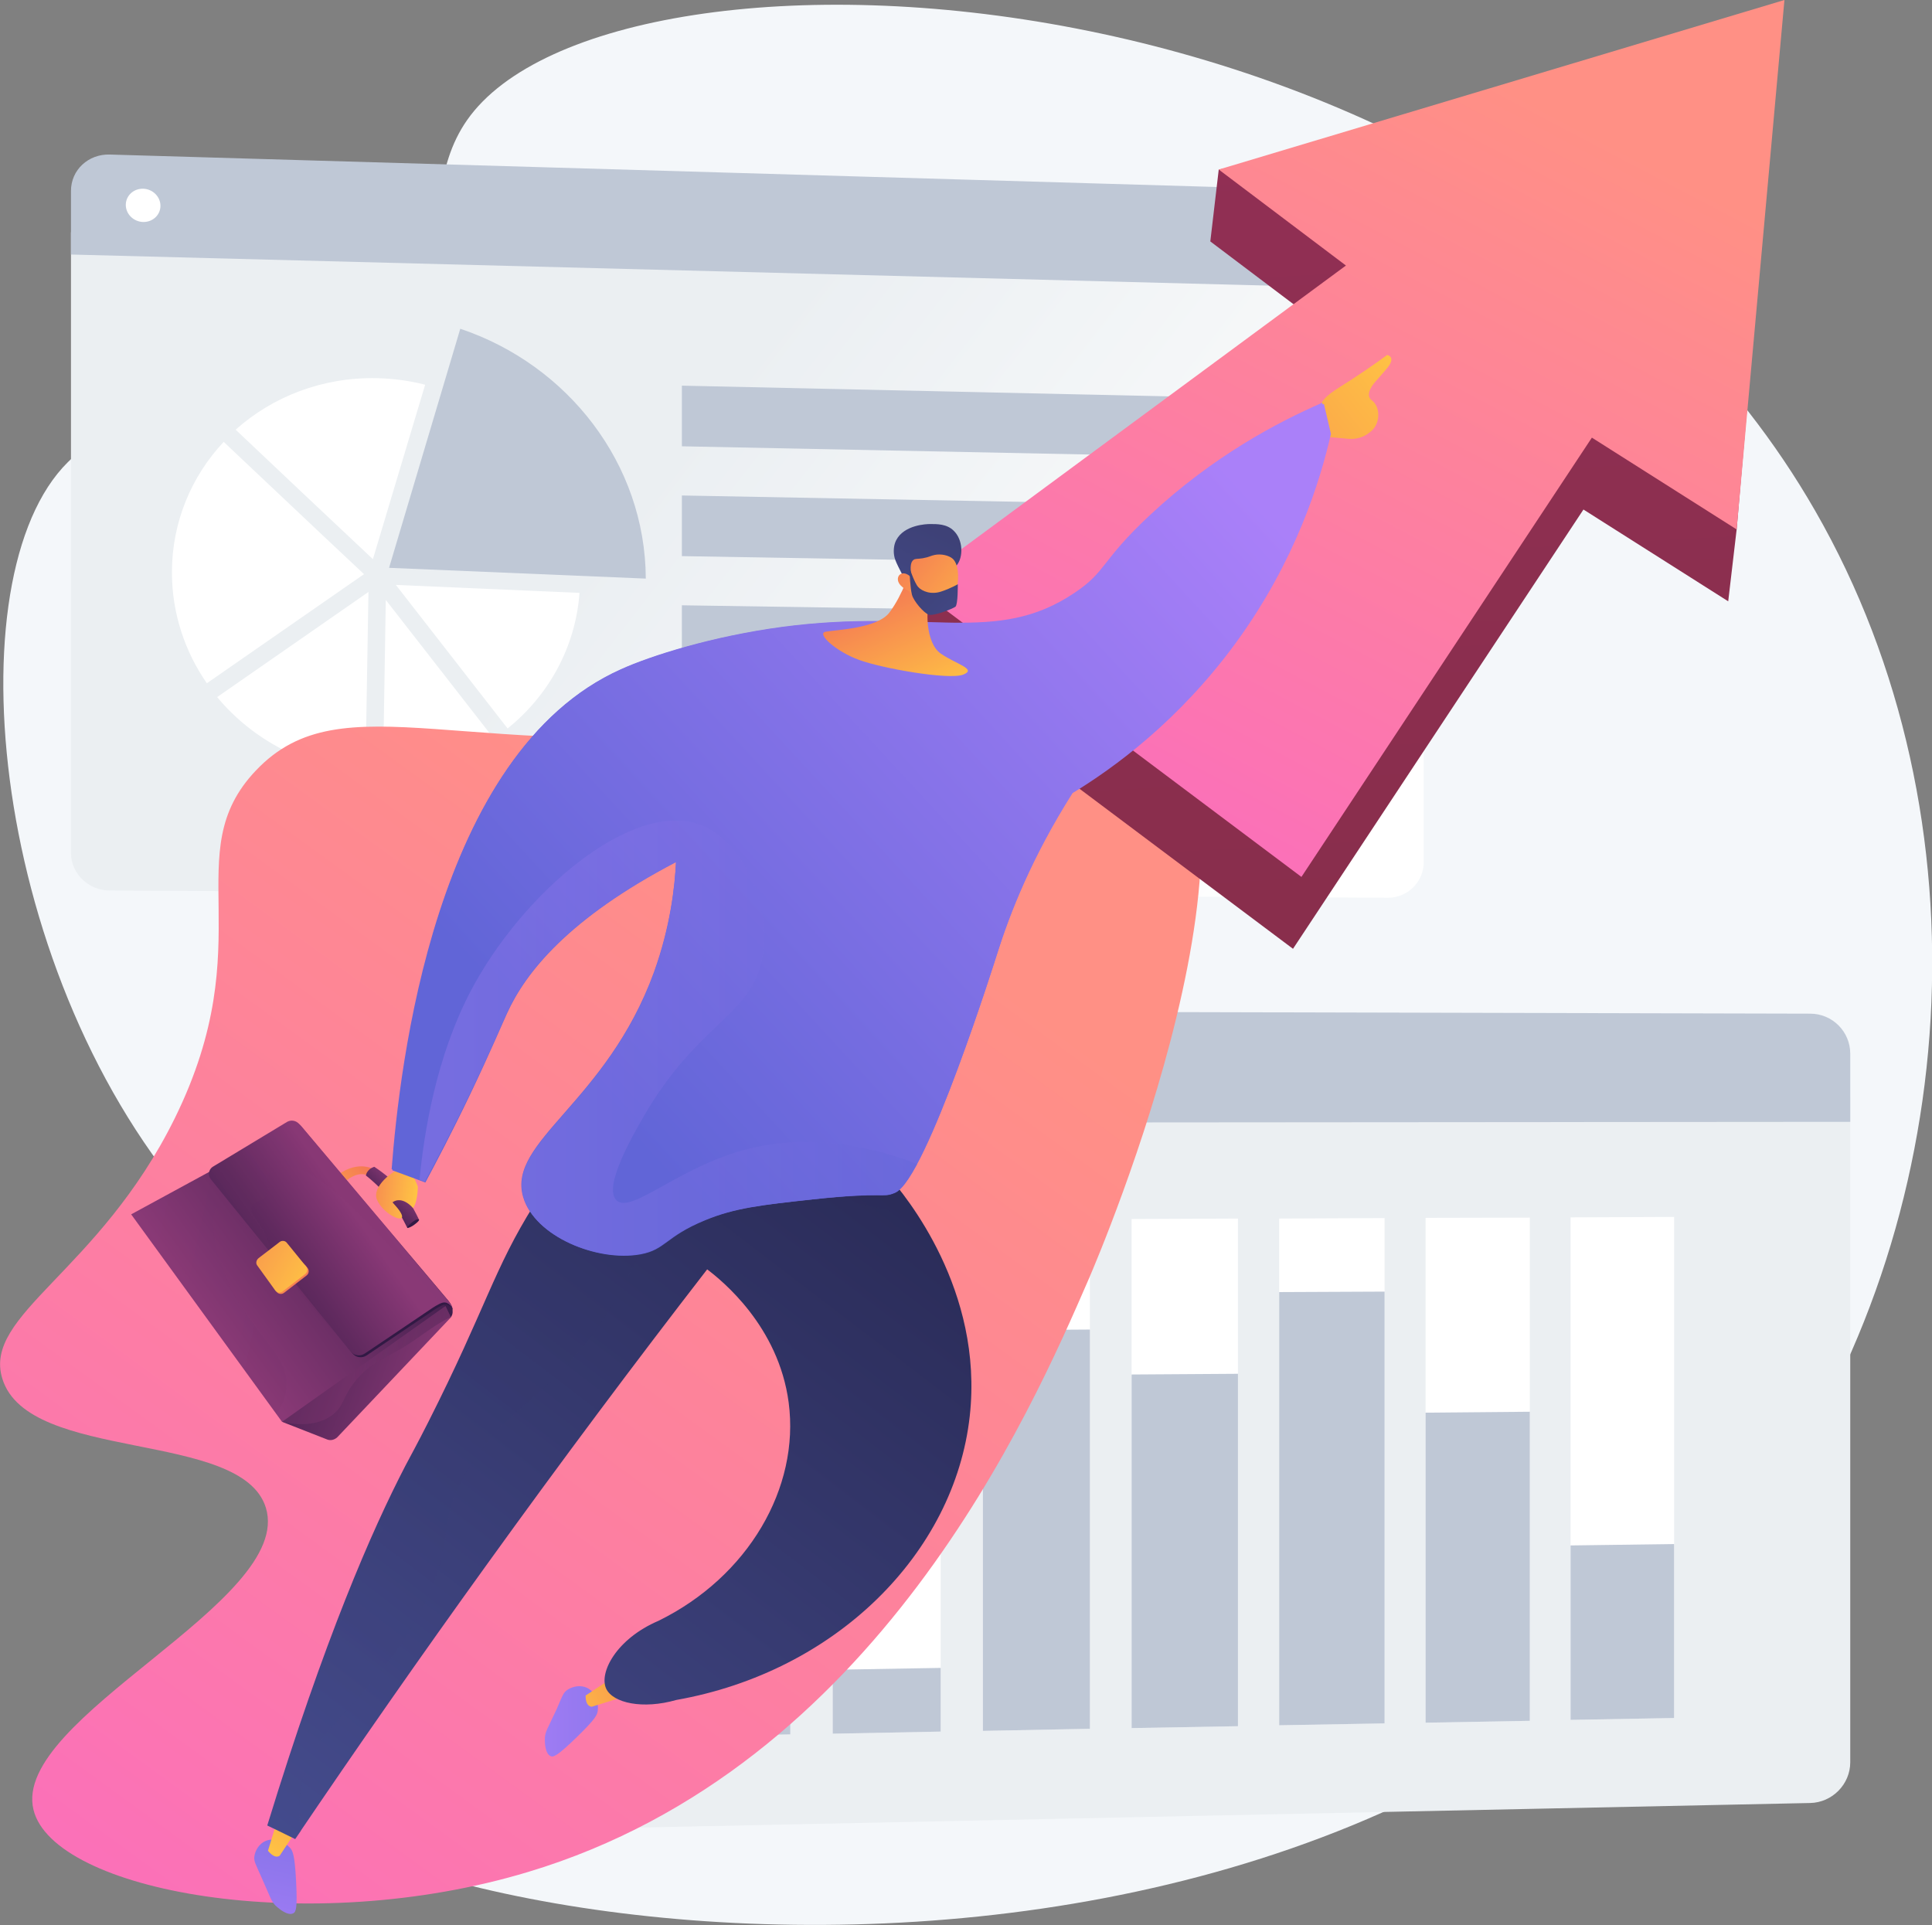 <svg width="278" height="277" viewBox="0 0 278 277" fill="none" xmlns="http://www.w3.org/2000/svg">
<rect x="0" y="0" width="278" height="277" fill="#808080" stroke="none"/>
<g clip-path="url(#clip0)">
<path d="M67.208 17.285C57.872 30.628 68.826 52.26 54.973 62.301C41.525 72.072 24.976 56.067 12.269 64.457C-6.539 76.924 -3.101 134.002 24.402 169.448C32.694 180.096 39.603 184.274 42.671 196.302C49.243 222.18 26.122 237.612 30.537 250.415C40.446 279.258 192.76 303.45 253.867 216.789C282.415 176.322 286.696 117.862 261.181 73.487C215.106 -6.739 88.105 -12.635 67.208 17.285Z" fill="#F4F7FA"/>
<path d="M10.213 33.425V122.748C10.213 125.713 12.741 128.139 15.808 128.139L199.703 129.184C202.534 129.184 204.86 126.926 204.86 124.062V38.647L10.213 33.425Z" fill="url(#paint0_linear)"/>
<path d="M199.703 27.629L15.808 22.238C12.707 22.137 10.213 24.462 10.213 27.461V36.626L204.86 41.68V32.919C204.86 30.089 202.534 27.73 199.703 27.629Z" fill="#BFC8D6"/>
<path d="M55.984 81.708L66.231 47.307C81.701 52.495 92.858 66.748 92.925 83.258L55.984 81.708Z" fill="#BFC8D6"/>
<path d="M83.387 85.314C82.814 93.165 78.904 100.106 73.039 104.823L56.962 84.168L83.387 85.314Z" fill="white"/>
<path d="M53.658 80.462C47.423 74.599 39.907 67.523 33.907 61.829C39.233 57.078 46.378 54.248 54.265 54.416C56.658 54.483 58.95 54.787 61.175 55.359L53.658 80.462Z" fill="white"/>
<path d="M52.378 82.618L29.762 98.32C26.593 93.737 24.74 88.245 24.74 82.349C24.74 75.104 27.571 68.5 32.189 63.581C33.84 65.164 35.694 66.883 37.716 68.803C43.817 74.565 49.951 80.361 52.378 82.618Z" fill="white"/>
<path d="M53.019 85.179L52.581 111.124C43.986 110.584 36.335 106.44 31.245 100.308L53.019 85.179Z" fill="white"/>
<path d="M55.512 86.325L71.05 106.271C66.534 109.304 61.04 111.09 55.108 111.191L55.512 86.325Z" fill="white"/>
<path d="M191.479 66.108L98.116 64.221V55.494L191.479 57.55V66.108Z" fill="#BFC8D6"/>
<path d="M191.479 81.607L98.116 80.024V71.297L191.479 73.049V81.607Z" fill="#BFC8D6"/>
<path d="M191.479 97.073L98.116 95.86V87.099L191.479 88.514V97.073Z" fill="#BFC8D6"/>
<path d="M191.479 112.539L98.116 111.663V102.936L191.479 104.014V112.539Z" fill="#BFC8D6"/>
<path d="M23.088 29.617C23.088 30.931 21.976 31.976 20.594 31.942C19.212 31.908 18.1 30.797 18.1 29.482C18.1 28.168 19.212 27.124 20.594 27.157C21.976 27.191 23.088 28.303 23.088 29.617Z" fill="white"/>
<path d="M48.637 158.026V257.896C48.637 261.198 51.434 263.826 54.906 263.758L260.474 259.445C263.642 259.378 266.237 256.75 266.237 253.583V157.992L48.637 158.026Z" fill="#EBEFF2"/>
<path d="M260.474 145.862L54.906 145.357C51.434 145.357 48.637 148.019 48.637 151.355V161.598L266.237 161.429V151.624C266.237 148.457 263.676 145.862 260.474 145.862Z" fill="#BFC8D6"/>
<path d="M63.029 153.376C63.029 154.859 61.782 156.038 60.265 156.038C58.715 156.038 57.502 154.859 57.502 153.376C57.502 151.894 58.749 150.714 60.265 150.714C61.782 150.714 63.029 151.894 63.029 153.376Z" fill="white"/>
<path d="M91.88 249.977L76.039 250.281V175.715L91.88 175.682V249.977Z" fill="white"/>
<path d="M91.88 249.977L76.039 250.281V214.868L91.88 214.699V249.977Z" fill="#BFC8D6"/>
<path d="M113.721 249.573L98.015 249.876V175.648L113.721 175.581V249.573Z" fill="white"/>
<path d="M113.721 249.573L98.015 249.876V232.254L113.721 232.018V249.573Z" fill="#BFC8D6"/>
<path d="M135.36 249.169L119.822 249.472V175.581L135.36 175.513V249.169Z" fill="white"/>
<path d="M135.36 249.169L119.822 249.472V240.273L135.36 240.004V249.169Z" fill="#BFC8D6"/>
<path d="M156.83 248.764L141.427 249.068V175.479L156.83 175.446V248.764Z" fill="white"/>
<path d="M156.83 248.765L141.427 249.068V191.417L156.83 191.316V248.765Z" fill="#BFC8D6"/>
<path d="M178.132 248.394L162.83 248.663V175.412L178.132 175.345V248.394Z" fill="white"/>
<path d="M178.132 248.394L162.83 248.663V197.785L178.132 197.684V248.394Z" fill="#BFC8D6"/>
<path d="M199.231 247.989L184.064 248.259V175.345L199.231 175.277V247.989Z" fill="white"/>
<path d="M199.231 247.99L184.064 248.259V185.925L199.231 185.857V247.99Z" fill="#BFC8D6"/>
<path d="M220.129 247.619L205.13 247.888V175.244L220.129 175.21V247.619Z" fill="white"/>
<path d="M220.129 247.619L205.13 247.888V203.277L220.129 203.143V247.619Z" fill="#BFC8D6"/>
<path d="M240.891 247.214L225.993 247.484V175.176L240.891 175.109V247.214Z" fill="white"/>
<path d="M240.891 247.214L225.993 247.484V222.382L240.891 222.18V247.214Z" fill="#BFC8D6"/>
<path d="M165.189 99.162C156.426 92.322 147.46 100.847 114.092 104.755C67.141 110.281 49.412 97.578 36.806 110.888C25.448 122.849 37.784 135.282 25.144 160.923C14.224 183.061 -2.528 189.159 0.337 198.391C4.078 210.521 34.784 205.669 38.255 216.957C42.401 230.468 1.584 247.181 4.82 260.422C7.685 272.114 44.255 278.954 76.039 269.351C126.158 254.256 148.37 203.142 156.695 183.97C158.279 180.298 185.918 115.335 165.189 99.162Z" fill="url(#paint1_linear)"/>
<path d="M174.155 34.739L175.368 24.395L255.553 10.344L249.89 76.183L248.677 86.527L227.847 73.319L186.053 136.529L130.102 94.58L131.315 84.202L192.457 48.553L174.155 34.739Z" fill="url(#paint2_linear)"/>
<path d="M175.368 24.395L256.766 0L249.89 76.183L229.06 62.974L187.266 126.185L131.315 84.202L193.67 38.209L175.368 24.395Z" fill="url(#paint3_linear)"/>
<path d="M189.423 60.043C189.49 59.672 189.591 59.099 189.895 58.459C190.636 56.876 191.782 56.37 194.681 54.483C197.175 52.866 199.602 51.08 199.602 51.08C199.602 51.08 201.051 51.316 199.467 53.136C197.883 54.955 197.883 54.955 197.883 54.955C197.883 54.955 196.198 56.741 197.411 57.617C198.591 58.493 198.725 60.885 197.242 62.098L197.108 62.199C196.265 62.907 195.153 63.244 194.04 63.143L190.67 62.84L189.423 60.043Z" fill="url(#paint4_linear)"/>
<path d="M53.928 168.336C53.928 168.336 51.704 166.82 48.637 169.044C48.94 169.347 49.547 170.122 49.547 170.122C49.547 170.122 51.535 168.201 53.12 169.279C53.288 168.976 53.928 168.336 53.928 168.336Z" fill="url(#paint5_linear)"/>
<path d="M60.298 175.513C59.725 175.917 59.153 176.288 58.613 176.692C58.007 175.513 57.366 174.199 56.456 172.986C55.243 171.436 53.928 170.155 52.648 169.145C52.681 169.044 52.715 168.774 52.951 168.504C53.288 168.066 53.76 167.932 53.861 167.898C54.569 168.37 55.31 168.909 56.052 169.549C58.074 171.368 59.355 173.525 60.298 175.513Z" fill="url(#paint6_linear)"/>
<path d="M59.928 175.985C60.13 175.816 60.332 175.614 60.299 175.513C60.265 175.412 60.029 175.479 59.894 175.513C59.827 175.513 59.726 175.58 59.389 175.816C58.984 176.119 58.816 176.322 58.715 176.456C58.647 176.524 58.58 176.658 58.614 176.692C58.647 176.726 58.748 176.692 58.917 176.625C59.119 176.557 59.49 176.355 59.928 175.985Z" fill="url(#paint7_linear)"/>
<path d="M64.849 189.563C64.849 189.563 65.759 188.687 64.31 186.969C63.905 186.834 63.096 187.508 63.096 187.508L64.849 189.563Z" fill="url(#paint8_linear)"/>
<path d="M47.12 207.152L40.581 204.591L47.558 193.843L64.107 187.946L64.882 189.563L48.535 206.815C48.131 207.185 47.592 207.32 47.12 207.152Z" fill="url(#paint9_linear)"/>
<path opacity="0.3" d="M47.524 193.809L64.073 187.912L64.849 189.53C63.467 190.136 61.512 191.518 60.467 192.259C55.917 195.561 53.861 195.494 51.299 198.526C49.176 201.053 49.614 202.232 47.861 203.58C45.974 205.029 43.446 205.13 41.053 204.726L40.581 204.524L47.524 193.809Z" fill="url(#paint10_linear)"/>
<path d="M64.074 187.946L42.233 162.035L18.875 174.738L40.581 204.591L64.074 187.946Z" fill="url(#paint11_linear)"/>
<g opacity="0.2">
<path opacity="0.2" d="M42.233 162.035L49.58 170.762C49.311 171.267 48.94 171.975 48.603 172.885C44.929 182.656 51.603 192.326 50.322 193.135C48.401 194.348 34.042 172.379 31.279 173.862C29.93 174.569 30.908 180.938 33.638 186.16C36.907 192.394 41.626 195.022 41.188 199.806C41.019 201.424 40.312 202.67 39.772 203.479L18.875 174.772L42.233 162.035Z" fill="url(#paint12_linear)"/>
</g>
<path d="M64.343 186.969C64.579 187.272 64.95 187.643 65.119 188.283C65.152 188.418 65.152 188.553 65.186 188.654L65.085 188.384C64.883 187.98 64.411 187.643 63.973 187.71C63.433 187.811 62.523 188.451 62.085 188.755C60.804 189.631 52.782 195.022 52.782 195.022C52.108 195.494 51.198 195.359 50.693 194.719L31.481 169.684C31.346 169.482 31.245 169.279 31.211 169.044C31.177 168.538 31.413 168.1 31.818 167.864L41.592 161.698C42.199 161.361 42.907 161.53 43.345 162.035L64.343 186.969Z" fill="url(#paint13_linear)"/>
<path d="M64.107 186.699C64.343 187.003 64.68 187.306 64.916 187.778C64.984 187.912 65.085 188.115 65.085 188.216C65.085 188.216 64.579 187.238 63.703 187.441C63.164 187.575 62.254 188.182 61.815 188.485C60.535 189.361 52.513 194.752 52.513 194.752C51.839 195.224 50.929 195.089 50.423 194.449L30.335 169.684C30.2 169.482 30.099 169.279 30.065 169.044C30.032 168.538 30.267 168.1 30.672 167.864L41.323 161.429C41.929 161.092 42.637 161.26 43.075 161.766L64.107 186.699Z" fill="url(#paint14_linear)"/>
<path opacity="0.1" d="M30.638 167.864L41.289 161.429C41.896 161.092 42.603 161.26 43.042 161.766L64.074 186.699C64.31 187.003 64.647 187.306 64.883 187.778C64.95 187.912 65.051 188.115 65.051 188.216C65.051 188.216 64.546 187.239 63.669 187.441C63.602 187.474 63.501 187.508 63.4 187.542C61.31 185.251 59.389 182.825 57.232 180.567C53.018 176.119 49.041 171.369 43.615 168.37C41.896 167.426 39.132 168.066 38.559 169.212C38.154 170.021 38.997 170.93 38.424 171.975C37.817 173.087 36.537 172.75 36.2 173.626C35.862 174.536 37.11 175.378 38.154 177.568C38.727 178.781 38.997 179.859 39.132 180.567L30.301 169.684C30.166 169.482 30.065 169.279 30.032 169.044C29.998 168.572 30.234 168.1 30.638 167.864Z" fill="url(#paint15_linear)"/>
<path d="M37.648 181.948L39.57 185.554L39.806 185.891C40.042 186.228 40.547 186.295 40.884 186.025L44.12 183.532C44.457 183.263 44.524 182.791 44.255 182.454L43.985 182.117L41.053 179.354C40.817 179.051 40.749 178.68 40.412 178.95L37.379 181.275C37.042 181.544 37.413 181.645 37.648 181.948Z" fill="url(#paint16_linear)"/>
<path d="M37.008 182.083L39.604 185.689C39.84 186.025 40.345 186.093 40.682 185.823L43.918 183.33C44.255 183.06 44.322 182.589 44.053 182.252L41.255 178.815C41.019 178.512 40.547 178.478 40.244 178.714L37.211 181.039C36.874 181.308 36.773 181.78 37.008 182.083Z" fill="url(#paint17_linear)"/>
<path d="M60.13 170.762C60.13 170.762 60.097 173.02 59.423 173.828C59.423 173.828 57.906 171.975 56.457 173.02C56.457 173.02 58.041 174.57 57.839 175.176C57.636 175.783 55.142 174.603 54.266 172.683C53.389 170.762 56.625 168.37 57.839 168.033C59.052 167.696 60.13 170.762 60.13 170.762Z" fill="url(#paint18_linear)"/>
<path d="M36.604 267.094C36.738 266.252 37.278 265.308 38.221 264.904C39.502 264.365 40.952 265.039 41.693 265.847C42.131 266.319 42.401 266.892 42.603 270.632C42.805 274.574 42.603 275.113 42.199 275.315C41.423 275.72 40.176 274.675 39.907 274.439C38.997 273.698 38.963 273.092 37.648 270.194C36.772 268.206 36.502 267.835 36.604 267.094Z" fill="url(#paint19_linear)"/>
<path d="M39.772 262.343L38.559 266.319C39.233 267.128 39.806 267.33 40.244 267.027L42.569 263.522L39.772 262.343Z" fill="url(#paint20_linear)"/>
<path d="M81.735 243.104C82.443 242.666 83.522 242.43 84.465 242.868C85.712 243.474 86.15 245.024 86.016 246.136C85.948 246.776 85.679 247.349 83.016 249.944C80.185 252.707 79.612 252.875 79.241 252.707C78.432 252.37 78.398 250.752 78.398 250.382C78.365 249.202 78.803 248.764 80.117 245.9C80.96 243.946 81.061 243.508 81.735 243.104Z" fill="url(#paint21_linear)"/>
<path d="M87.734 241.688L84.263 243.98C84.263 245.058 84.6 245.53 85.139 245.597L89.15 244.35L87.734 241.688Z" fill="url(#paint22_linear)"/>
<path d="M38.458 262.68C39.806 263.32 41.154 263.994 42.468 264.634C51.266 251.628 60.467 238.42 70.14 225.01C80.724 210.319 91.273 196.201 101.756 182.656C103.845 184.24 112.036 190.81 113.485 201.828C115.103 214.093 107.654 226.897 94.745 233.231C88.678 235.826 86.15 240.711 87.229 243.003C88.206 245.058 92.487 246.001 97.307 244.62C120.327 240.543 137.348 223.494 139.539 203.783C141.562 185.621 130.27 172.009 127.81 169.212C115.743 164.664 103.677 160.081 91.611 155.532C84.465 162.305 79.814 168.707 76.881 173.323C71.017 182.656 70.005 188.047 61.647 204.591C60.029 207.792 59.018 209.612 58.344 210.892C53.524 220.192 46.749 235.657 38.458 262.68Z" fill="url(#paint23_linear)"/>
<path opacity="0.3" d="M60.433 232.052C66.298 220.967 62.017 219.45 68.118 210.286C73.713 201.828 78.128 201.862 85.779 191.316C91.914 182.825 91.071 180.062 94.509 176.659C98.79 172.481 110.991 169.583 130.135 174.738C130.607 172.885 127.473 170.998 127.877 169.212C115.811 164.664 103.744 160.081 91.678 155.532C84.532 162.305 79.881 168.707 76.949 173.323C71.084 182.656 70.073 188.047 61.714 204.591C57.4 213.15 57.029 216.249 54.13 221.91C49.31 231.277 44.255 244.957 38.525 262.646C39.873 263.286 41.221 263.96 42.536 264.601C42.806 264.23 43.041 263.826 43.311 263.455C43.075 262.04 42.974 260.524 43.109 258.873C43.884 248.427 53.086 245.934 60.433 232.052Z" fill="url(#paint24_linear)"/>
<path d="M56.456 168.404C58.04 168.976 59.624 169.583 61.209 170.156C62.759 167.258 65.051 162.912 67.646 157.487C70.612 151.287 72.297 147.244 72.972 145.795C75.634 139.932 81.802 132.149 97.273 124.062C97.105 127.6 96.498 133.362 94.138 139.932C87.33 158.767 73.073 164.327 75.365 172.312C76.983 177.973 85.982 181.612 92.15 180.5C95.824 179.826 95.689 177.973 101.486 175.581C105.733 173.828 109.542 173.39 116.923 172.582C127.675 171.402 126.9 172.413 128.821 171.605C133.337 169.684 143.449 137.304 143.449 137.304C145.303 131.374 148.471 123.253 154.268 114.021C160.133 110.416 169.503 103.677 177.727 92.322C186.288 80.529 189.76 69.073 191.31 62.267C190.973 60.818 190.603 59.403 190.265 57.954C183.929 60.717 174.626 65.569 165.458 74.127C158.347 80.765 159.257 82.214 154.605 85.314C143.247 92.962 133.203 87.47 112.575 90.199C102.497 91.547 93.666 94.344 89.352 96.298C62.456 108.327 57.568 153.915 56.456 168.404Z" fill="url(#paint25_linear)"/>
<path d="M56.355 168.235C57.939 168.808 59.523 169.414 61.107 169.987C62.658 167.09 64.984 162.743 67.579 157.352C70.579 151.152 72.264 147.143 72.938 145.66C75.634 139.797 81.802 132.014 97.273 123.995C97.105 127.533 96.464 133.294 94.105 139.865C87.263 158.666 72.972 164.226 75.264 172.211C76.881 177.872 85.881 181.544 92.049 180.432C95.723 179.759 95.588 177.905 101.419 175.547C105.666 173.795 109.474 173.39 116.856 172.582C127.608 171.436 126.832 172.447 128.754 171.638C133.27 169.718 143.449 137.371 143.449 137.371C145.303 131.441 148.505 123.321 154.336 114.122C160.201 110.551 169.571 103.812 177.862 92.457C186.457 80.664 189.962 69.208 191.513 62.435C191.176 60.987 190.839 59.571 190.501 58.123C184.165 60.852 174.862 65.704 165.661 74.228C158.549 80.832 159.459 82.281 154.774 85.415C143.382 93.03 133.371 87.504 112.744 90.233C102.666 91.547 93.835 94.344 89.521 96.264C62.456 108.192 57.467 153.747 56.355 168.235Z" fill="url(#paint26_linear)"/>
<path d="M131.113 81.742C131.113 81.742 129.933 85.549 127.978 88.144C126.226 90.469 120.091 90.637 118.777 90.907C117.462 91.176 120.327 93.771 123.597 94.95C126.832 96.163 136.539 97.882 138.595 97.073C140.651 96.264 137.517 95.557 135.36 94.04C133.203 92.558 133.068 87.537 134.012 85.549C134.989 83.561 131.113 81.742 131.113 81.742Z" fill="url(#paint27_linear)"/>
<path d="M137.618 81.405C138.662 80.192 138.595 77.665 137.213 76.351C136.202 75.374 134.82 75.407 133.809 75.407C133.337 75.407 130.101 75.508 128.955 77.732C128.585 78.44 128.517 79.417 128.719 80.226C128.821 80.63 129.057 81.169 129.596 82.214C130.068 83.123 130.034 83.09 130.202 83.359C130.573 83.999 131.281 85.111 132.663 86.459C132.798 86.055 133 85.516 133.303 84.977C133.404 84.774 133.876 83.932 134.517 83.258C135.831 81.877 136.809 82.348 137.618 81.405Z" fill="url(#paint28_linear)"/>
<path d="M130.843 85.078C130.843 85.078 132.124 87.638 135.124 87.672C137.786 87.706 138.663 81.809 137.079 80.394C136.539 79.922 135.427 79.653 134.483 79.855C133.944 79.956 133.742 80.158 132.798 80.327C131.955 80.462 131.719 80.36 131.45 80.563C131.113 80.799 130.843 81.439 131.214 83.191C130.742 82.652 130.169 82.382 129.697 82.551C129.63 82.584 129.427 82.685 129.326 82.854C128.922 83.561 129.461 84.471 130.843 85.078Z" fill="url(#paint29_linear)"/>
<path d="M130.843 81.641C130.843 81.641 131.584 83.898 132.124 84.471C132.663 85.077 133.977 85.617 135.46 85.111C136.943 84.606 137.82 84.067 137.82 84.067C137.82 84.067 137.853 86.998 137.483 87.301C137.078 87.605 134.348 88.683 133.64 88.447C132.932 88.211 131.449 86.493 131.214 85.549C130.978 84.606 130.876 82.281 130.876 82.281L130.843 81.641Z" fill="url(#paint30_linear)"/>
<path opacity="0.3" d="M108.699 165.068C98.15 167.359 90.903 174.839 88.712 172.716C86.757 170.83 90.971 163.552 92.521 160.822C100.239 147.378 107.789 146.3 109.609 138.348C111.295 131.003 107.25 121.366 101.082 118.806C91.139 114.695 74.96 128.644 67.613 142.83C62.827 152.062 61.04 162.676 60.366 169.751C60.636 169.852 60.872 169.953 61.141 170.021C62.692 167.123 65.017 162.777 67.613 157.386C70.613 151.186 72.298 147.176 72.972 145.694C75.668 139.831 81.836 132.048 97.307 124.028C97.138 127.566 96.498 133.328 94.139 139.898C87.297 158.7 73.006 164.259 75.298 172.245C76.915 177.905 85.915 181.578 92.083 180.466C95.757 179.792 95.622 177.939 101.453 175.58C105.7 173.828 109.508 173.424 116.89 172.615C127.642 171.47 126.866 172.481 128.788 171.672C129.664 171.301 130.776 169.751 131.99 167.527C125.552 164.933 116.856 163.282 108.699 165.068Z" fill="url(#paint31_linear)"/>
</g>
<defs>
<linearGradient id="paint0_linear" x1="179.053" y1="137.681" x2="92.106" y2="69.921" gradientUnits="userSpaceOnUse">
<stop stop-color="white"/>
<stop offset="0.996" stop-color="#EBEFF2"/>
</linearGradient>
<linearGradient id="paint1_linear" x1="118.637" y1="122.402" x2="7.015" y2="275.805" gradientUnits="userSpaceOnUse">
<stop stop-color="#FF9085"/>
<stop offset="1" stop-color="#FB6FBB"/>
</linearGradient>
<linearGradient id="paint2_linear" x1="171.458" y1="-335.02" x2="208.979" y2="345.664" gradientUnits="userSpaceOnUse">
<stop stop-color="#AB316D"/>
<stop offset="1" stop-color="#792D3D"/>
</linearGradient>
<linearGradient id="paint3_linear" x1="224.339" y1="16.098" x2="168.251" y2="122.75" gradientUnits="userSpaceOnUse">
<stop stop-color="#FF9085"/>
<stop offset="1" stop-color="#FB6FBB"/>
</linearGradient>
<linearGradient id="paint4_linear" x1="203.305" y1="52.342" x2="158.626" y2="87.429" gradientUnits="userSpaceOnUse">
<stop stop-color="#FFC444"/>
<stop offset="0.996" stop-color="#F36F56"/>
</linearGradient>
<linearGradient id="paint5_linear" x1="43.736" y1="176.053" x2="53.776" y2="166.362" gradientUnits="userSpaceOnUse">
<stop stop-color="#FFC444"/>
<stop offset="0.996" stop-color="#F36F56"/>
</linearGradient>
<linearGradient id="paint6_linear" x1="51.011" y1="177.399" x2="58.194" y2="170.466" gradientUnits="userSpaceOnUse">
<stop offset="0.1" stop-color="#311944"/>
<stop offset="0.267" stop-color="#371B47"/>
<stop offset="0.48" stop-color="#462150"/>
<stop offset="0.719" stop-color="#612A5F"/>
<stop offset="0.974" stop-color="#853774"/>
<stop offset="1" stop-color="#893976"/>
</linearGradient>
<linearGradient id="paint7_linear" x1="59.195" y1="175.993" x2="51.264" y2="172.841" gradientUnits="userSpaceOnUse">
<stop offset="0.1" stop-color="#311944"/>
<stop offset="0.267" stop-color="#371B47"/>
<stop offset="0.48" stop-color="#462150"/>
<stop offset="0.719" stop-color="#612A5F"/>
<stop offset="0.974" stop-color="#853774"/>
<stop offset="1" stop-color="#893976"/>
</linearGradient>
<linearGradient id="paint8_linear" x1="57.385" y1="192.957" x2="89.109" y2="171.638" gradientUnits="userSpaceOnUse">
<stop offset="0.1" stop-color="#311944"/>
<stop offset="0.685" stop-color="#6D2F66"/>
<stop offset="1" stop-color="#893976"/>
</linearGradient>
<linearGradient id="paint9_linear" x1="33.203" y1="189.054" x2="63.317" y2="200.469" gradientUnits="userSpaceOnUse">
<stop stop-color="#311944"/>
<stop offset="1" stop-color="#893976"/>
</linearGradient>
<linearGradient id="paint10_linear" x1="66.053" y1="194.491" x2="49.938" y2="197.139" gradientUnits="userSpaceOnUse">
<stop stop-color="#311944"/>
<stop offset="1" stop-color="#893976"/>
</linearGradient>
<linearGradient id="paint11_linear" x1="63.48" y1="165.42" x2="30.36" y2="189.381" gradientUnits="userSpaceOnUse">
<stop offset="0.1" stop-color="#311944"/>
<stop offset="0.685" stop-color="#6D2F66"/>
<stop offset="1" stop-color="#893976"/>
</linearGradient>
<linearGradient id="paint12_linear" x1="50.651" y1="184.827" x2="19.381" y2="178.035" gradientUnits="userSpaceOnUse">
<stop stop-color="#311944"/>
<stop offset="1" stop-color="#893976"/>
</linearGradient>
<linearGradient id="paint13_linear" x1="56.024" y1="188.978" x2="49.334" y2="180.385" gradientUnits="userSpaceOnUse">
<stop offset="0.1" stop-color="#311944"/>
<stop offset="0.685" stop-color="#6D2F66"/>
<stop offset="1" stop-color="#893976"/>
</linearGradient>
<linearGradient id="paint14_linear" x1="20.48" y1="197.256" x2="51.485" y2="175.498" gradientUnits="userSpaceOnUse">
<stop offset="0.1" stop-color="#311944"/>
<stop offset="0.267" stop-color="#371B47"/>
<stop offset="0.48" stop-color="#462150"/>
<stop offset="0.719" stop-color="#612A5F"/>
<stop offset="0.974" stop-color="#853774"/>
<stop offset="1" stop-color="#893976"/>
</linearGradient>
<linearGradient id="paint15_linear" x1="12.584" y1="201.746" x2="56.231" y2="172.414" gradientUnits="userSpaceOnUse">
<stop stop-color="#311944"/>
<stop offset="1" stop-color="#893976"/>
</linearGradient>
<linearGradient id="paint16_linear" x1="27.771" y1="177.349" x2="47.249" y2="185.327" gradientUnits="userSpaceOnUse">
<stop stop-color="#FFC444"/>
<stop offset="0.996" stop-color="#F36F56"/>
</linearGradient>
<linearGradient id="paint17_linear" x1="44.895" y1="184.852" x2="27.251" y2="174.59" gradientUnits="userSpaceOnUse">
<stop stop-color="#FFC444"/>
<stop offset="0.996" stop-color="#F36F56"/>
</linearGradient>
<linearGradient id="paint18_linear" x1="59.945" y1="171.963" x2="50.363" y2="170.662" gradientUnits="userSpaceOnUse">
<stop stop-color="#FFC444"/>
<stop offset="0.996" stop-color="#F36F56"/>
</linearGradient>
<linearGradient id="paint19_linear" x1="36.524" y1="284.385" x2="46.353" y2="241.248" gradientUnits="userSpaceOnUse">
<stop stop-color="#AA80F9"/>
<stop offset="0.996" stop-color="#6165D7"/>
</linearGradient>
<linearGradient id="paint20_linear" x1="38.955" y1="267.067" x2="51.093" y2="244.179" gradientUnits="userSpaceOnUse">
<stop stop-color="#FFC444"/>
<stop offset="0.996" stop-color="#F36F56"/>
</linearGradient>
<linearGradient id="paint21_linear" x1="71.189" y1="247.815" x2="115.442" y2="247.276" gradientUnits="userSpaceOnUse">
<stop stop-color="#AA80F9"/>
<stop offset="0.996" stop-color="#6165D7"/>
</linearGradient>
<linearGradient id="paint22_linear" x1="78.911" y1="247.005" x2="102.809" y2="236.991" gradientUnits="userSpaceOnUse">
<stop stop-color="#FFC444"/>
<stop offset="0.996" stop-color="#F36F56"/>
</linearGradient>
<linearGradient id="paint23_linear" x1="50.167" y1="269.142" x2="140.815" y2="150.461" gradientUnits="userSpaceOnUse">
<stop stop-color="#444B8C"/>
<stop offset="0.996" stop-color="#26264F"/>
</linearGradient>
<linearGradient id="paint24_linear" x1="37.823" y1="259.713" x2="128.47" y2="141.032" gradientUnits="userSpaceOnUse">
<stop stop-color="#444B8C"/>
<stop offset="0.996" stop-color="#26264F"/>
</linearGradient>
<linearGradient id="paint25_linear" x1="178.077" y1="68.963" x2="83.425" y2="156.661" gradientUnits="userSpaceOnUse">
<stop stop-color="#AA80F9"/>
<stop offset="0.996" stop-color="#6165D7"/>
</linearGradient>
<linearGradient id="paint26_linear" x1="178.177" y1="69.079" x2="83.34" y2="156.576" gradientUnits="userSpaceOnUse">
<stop stop-color="#AA80F9"/>
<stop offset="0.996" stop-color="#6165D7"/>
</linearGradient>
<linearGradient id="paint27_linear" x1="132.622" y1="102.012" x2="124.2" y2="83.197" gradientUnits="userSpaceOnUse">
<stop stop-color="#FFC444"/>
<stop offset="0.996" stop-color="#F36F56"/>
</linearGradient>
<linearGradient id="paint28_linear" x1="126.765" y1="93.087" x2="134.871" y2="76.359" gradientUnits="userSpaceOnUse">
<stop stop-color="#444B8C"/>
<stop offset="0.996" stop-color="#3E4177"/>
</linearGradient>
<linearGradient id="paint29_linear" x1="143.496" y1="90.635" x2="127.041" y2="77.466" gradientUnits="userSpaceOnUse">
<stop stop-color="#FFC444"/>
<stop offset="0.996" stop-color="#F36F56"/>
</linearGradient>
<linearGradient id="paint30_linear" x1="141.758" y1="92.3" x2="131.509" y2="82.265" gradientUnits="userSpaceOnUse">
<stop stop-color="#444B8C"/>
<stop offset="0.996" stop-color="#3E4177"/>
</linearGradient>
<linearGradient id="paint31_linear" x1="60.343" y1="149.341" x2="131.925" y2="149.341" gradientUnits="userSpaceOnUse">
<stop stop-color="#AA80F9"/>
<stop offset="0.996" stop-color="#6165D7"/>
</linearGradient>
<clipPath id="clip0">
<rect width="278" height="277" fill="white"/>
</clipPath>
</defs>
</svg>
